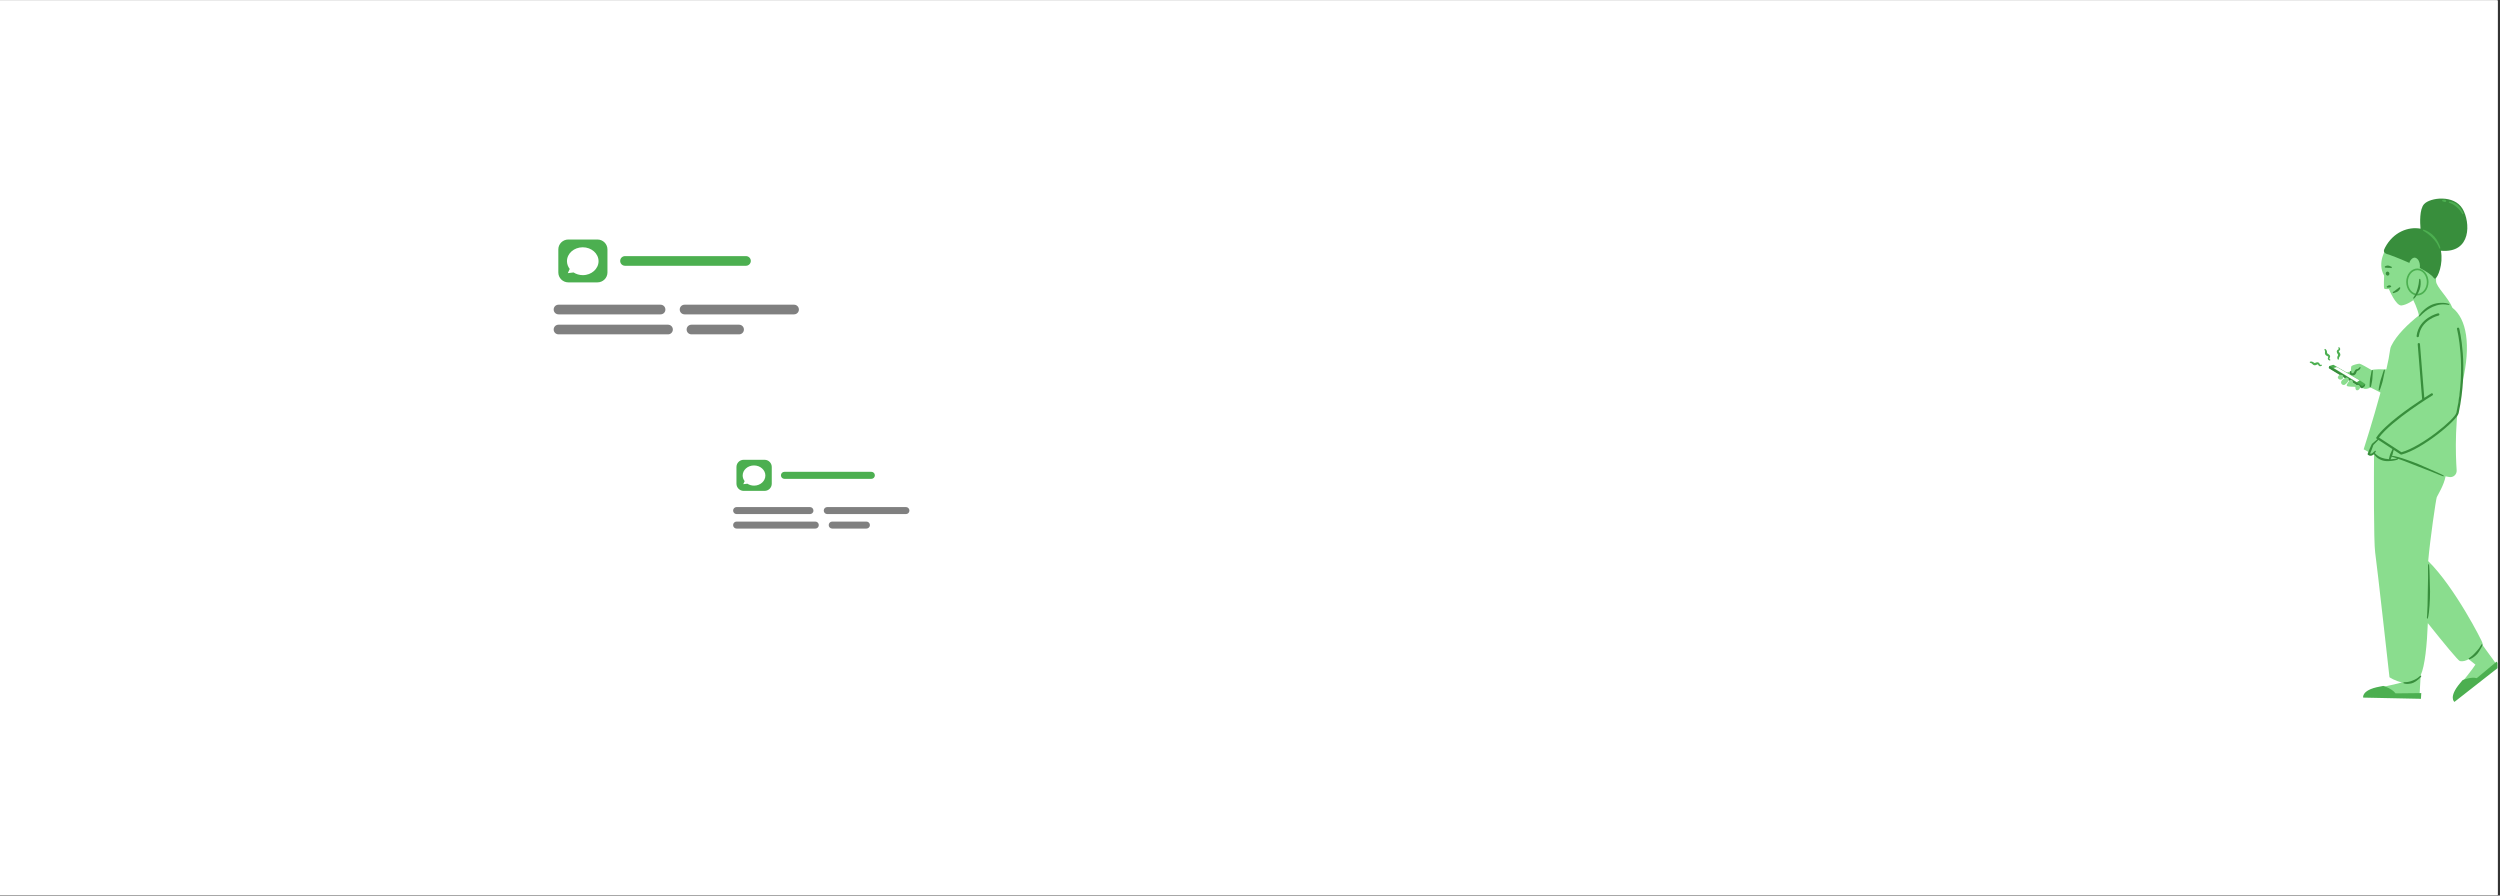 <svg xmlns="http://www.w3.org/2000/svg" xmlns:xlink="http://www.w3.org/1999/xlink" width="670" zoomAndPan="magnify" viewBox="0 0 502.5 180" height="240" preserveAspectRatio="xMidYMid meet" version="1.0"><rect x="0" y="0" width="502.5" height="180" fill="#333333" stroke="none"/><defs><clipPath id="0ddbec67a4"><path d="M 0 0.09 L 502 0.09 L 502 179.91 L 0 179.91 Z M 0 0.09 " clip-rule="nonzero"/></clipPath><clipPath id="4b445cca75"><path d="M 144.715 90.09 L 209.965 90.09 L 209.965 111.84 L 144.715 111.84 Z M 144.715 90.09 " clip-rule="nonzero"/></clipPath><clipPath id="f3e24eacf3"><path d="M 107.617 44.926 L 198.367 44.926 L 198.367 74.926 L 107.617 74.926 Z M 107.617 44.926 " clip-rule="nonzero"/></clipPath><clipPath id="b6c63d5030"><path d="M 464.254 45.781 L 502 45.781 L 502 141.082 L 464.254 141.082 Z M 464.254 45.781 " clip-rule="nonzero"/></clipPath><clipPath id="98d43b4ccf"><path d="M 468 39.082 L 499 39.082 L 499 138 L 468 138 Z M 468 39.082 " clip-rule="nonzero"/></clipPath></defs><g clip-path="url(#0ddbec67a4)"><path fill="#ffffff" d="M 0 0.09 L 502.5 0.09 L 502.5 187.59 L 0 187.59 Z M 0 0.09 " fill-opacity="1" fill-rule="nonzero"/><path fill="#ffffff" d="M 0 0.09 L 502.5 0.09 L 502.5 180.09 L 0 180.09 Z M 0 0.09 " fill-opacity="1" fill-rule="nonzero"/><path fill="#ffffff" d="M 0 0.09 L 502.5 0.09 L 502.5 180.09 L 0 180.09 Z M 0 0.09 " fill-opacity="1" fill-rule="nonzero"/></g><g clip-path="url(#4b445cca75)"><path fill="#ffffff" d="M 206.375 111.836 L 148.305 111.836 C 146.324 111.836 144.715 110.227 144.715 108.25 L 144.715 93.68 C 144.715 91.703 146.324 90.094 148.305 90.094 L 206.363 90.094 C 208.344 90.094 209.953 91.703 209.953 93.68 L 209.953 108.25 C 209.965 110.227 208.355 111.836 206.375 111.836 Z M 206.375 111.836 " fill-opacity="1" fill-rule="nonzero"/></g><path fill="#4caf50" d="M 153.68 92.418 L 149.477 92.418 C 148.676 92.418 148.027 93.066 148.027 93.867 L 148.027 97.223 C 148.027 98.02 148.676 98.668 149.477 98.668 L 153.68 98.668 C 154.477 98.668 155.125 98.02 155.125 97.223 L 155.125 93.867 C 155.125 93.066 154.477 92.418 153.68 92.418 Z M 151.57 97.613 C 151.074 97.613 150.598 97.465 150.227 97.223 L 149.395 97.324 L 149.672 96.711 C 149.43 96.387 149.277 95.996 149.277 95.578 C 149.277 94.457 150.297 93.555 151.559 93.555 C 152.82 93.555 153.84 94.469 153.84 95.578 C 153.84 96.688 152.832 97.613 151.57 97.613 Z M 151.57 97.613 " fill-opacity="1" fill-rule="nonzero"/><path fill="#4caf50" d="M 175.141 96.25 L 157.676 96.25 C 157.281 96.25 156.969 95.938 156.969 95.543 C 156.969 95.148 157.281 94.836 157.676 94.836 L 175.141 94.836 C 175.535 94.836 175.848 95.148 175.848 95.543 C 175.848 95.938 175.523 96.25 175.141 96.25 Z M 175.141 96.25 " fill-opacity="1" fill-rule="nonzero"/><path fill="#808080" d="M 162.805 103.332 L 148.062 103.332 C 147.668 103.332 147.355 103.02 147.355 102.625 C 147.355 102.23 147.668 101.918 148.062 101.918 L 162.793 101.918 C 163.188 101.918 163.5 102.23 163.5 102.625 C 163.512 103.02 163.188 103.332 162.805 103.332 Z M 162.805 103.332 " fill-opacity="1" fill-rule="nonzero"/><path fill="#808080" d="M 163.883 106.246 L 148.062 106.246 C 147.668 106.246 147.355 105.934 147.355 105.539 C 147.355 105.148 147.668 104.836 148.062 104.836 L 163.871 104.836 C 164.266 104.836 164.578 105.148 164.578 105.539 C 164.578 105.934 164.266 106.246 163.883 106.246 Z M 163.883 106.246 " fill-opacity="1" fill-rule="nonzero"/><path fill="#808080" d="M 174.145 106.246 L 167.277 106.246 C 166.883 106.246 166.57 105.934 166.57 105.539 C 166.57 105.148 166.883 104.836 167.277 104.836 L 174.145 104.836 C 174.539 104.836 174.852 105.148 174.852 105.539 C 174.852 105.934 174.539 106.246 174.145 106.246 Z M 174.145 106.246 " fill-opacity="1" fill-rule="nonzero"/><path fill="#808080" d="M 182.09 103.332 L 166.281 103.332 C 165.887 103.332 165.574 103.02 165.574 102.625 C 165.574 102.23 165.887 101.918 166.281 101.918 L 182.09 101.918 C 182.48 101.918 182.793 102.23 182.793 102.625 C 182.793 103.02 182.48 103.332 182.09 103.332 Z M 182.09 103.332 " fill-opacity="1" fill-rule="nonzero"/><g clip-path="url(#f3e24eacf3)"><path fill="#ffffff" d="M 193.371 74.914 L 112.609 74.914 C 109.855 74.914 107.617 72.699 107.617 69.969 L 107.617 49.879 C 107.617 47.152 109.855 44.934 112.609 44.934 L 193.355 44.934 C 196.109 44.934 198.352 47.152 198.352 49.879 L 198.352 69.969 C 198.367 72.699 196.125 74.914 193.371 74.914 Z M 193.371 74.914 " fill-opacity="1" fill-rule="nonzero"/></g><path fill="#4caf50" d="M 120.082 48.141 L 114.234 48.141 C 113.125 48.141 112.223 49.035 112.223 50.137 L 112.223 54.762 C 112.223 55.863 113.125 56.758 114.234 56.758 L 120.082 56.758 C 121.195 56.758 122.098 55.863 122.098 54.762 L 122.098 50.137 C 122.098 49.035 121.195 48.141 120.082 48.141 Z M 117.152 55.305 C 116.457 55.305 115.797 55.098 115.281 54.762 L 114.125 54.906 L 114.512 54.062 C 114.172 53.613 113.961 53.07 113.961 52.496 C 113.961 50.949 115.379 49.703 117.137 49.703 C 118.891 49.703 120.309 50.965 120.309 52.496 C 120.309 54.027 118.906 55.305 117.152 55.305 Z M 117.152 55.305 " fill-opacity="1" fill-rule="nonzero"/><path fill="#4caf50" d="M 149.93 53.422 L 125.641 53.422 C 125.094 53.422 124.656 52.992 124.656 52.449 C 124.656 51.906 125.094 51.477 125.641 51.477 L 149.93 51.477 C 150.477 51.477 150.914 51.906 150.914 52.449 C 150.914 52.992 150.461 53.422 149.93 53.422 Z M 149.93 53.422 " fill-opacity="1" fill-rule="nonzero"/><path fill="#808080" d="M 132.777 63.188 L 112.27 63.188 C 111.723 63.188 111.289 62.758 111.289 62.215 C 111.289 61.672 111.723 61.242 112.27 61.242 L 132.758 61.242 C 133.309 61.242 133.742 61.672 133.742 62.215 C 133.758 62.758 133.309 63.188 132.777 63.188 Z M 132.777 63.188 " fill-opacity="1" fill-rule="nonzero"/><path fill="#808080" d="M 134.273 67.207 L 112.27 67.207 C 111.723 67.207 111.289 66.777 111.289 66.234 C 111.289 65.691 111.723 65.262 112.27 65.262 L 134.258 65.262 C 134.805 65.262 135.242 65.691 135.242 66.234 C 135.242 66.777 134.805 67.207 134.273 67.207 Z M 134.273 67.207 " fill-opacity="1" fill-rule="nonzero"/><path fill="#808080" d="M 148.547 67.207 L 138.992 67.207 C 138.445 67.207 138.012 66.777 138.012 66.234 C 138.012 65.691 138.445 65.262 138.992 65.262 L 148.547 65.262 C 149.094 65.262 149.527 65.691 149.527 66.234 C 149.527 66.777 149.094 67.207 148.547 67.207 Z M 148.547 67.207 " fill-opacity="1" fill-rule="nonzero"/><path fill="#808080" d="M 159.594 63.188 L 137.609 63.188 C 137.059 63.188 136.625 62.758 136.625 62.215 C 136.625 61.672 137.059 61.242 137.609 61.242 L 159.594 61.242 C 160.141 61.242 160.578 61.672 160.578 62.215 C 160.578 62.758 160.141 63.188 159.594 63.188 Z M 159.594 63.188 " fill-opacity="1" fill-rule="nonzero"/><path fill="#8add8e" d="M 471.621 75.848 C 472.727 76.047 471.695 77.09 471.336 77.312 C 470.98 77.531 470.465 77.215 470.574 76.734 C 470.688 76.254 471.621 75.848 471.621 75.848 Z M 471.086 75.148 C 471.066 75 472.543 74.633 472.543 74.633 C 472.543 74.633 472.504 73.73 472.672 73.562 C 472.836 73.398 474 73.066 474.293 73.102 C 474.523 73.133 476.078 74.023 476.75 74.414 C 476.758 74.402 476.762 74.395 476.77 74.387 C 476.941 74.195 478.824 74.211 479.664 74.23 C 480.012 72.715 480.281 71.348 480.418 70.27 C 480.449 70.016 480.523 69.77 480.637 69.535 C 481.715 67.305 484.109 65.055 486.199 63.383 C 485.914 61.977 485.078 60.328 485.078 60.328 C 485.078 60.328 483.859 61.25 482.719 61.398 C 481.574 61.547 480.176 58.117 480.176 58.117 C 480.176 58.117 479.438 58.152 479.254 58.043 C 479.07 57.934 479.215 55.426 479.215 55.426 C 477.703 52.734 479.621 50.008 479.621 50.008 C 480.984 47.574 487.07 49.16 488.508 50.965 C 489.945 52.77 489.578 55.203 489.648 56.531 C 489.715 57.723 492.094 59.77 492.93 61.855 C 495.797 64.086 496.711 69.348 494.961 76.77 C 493.312 83.754 493.566 91.285 493.789 94.539 C 493.844 95.371 493.098 96.035 492.277 95.879 C 492.035 95.836 491.797 95.789 491.559 95.742 C 491.258 97.496 489.961 99.539 489.797 99.922 C 489.625 100.324 488.461 108.297 488.066 112.781 C 493.359 117.945 499.016 129.023 499.016 129.34 C 499.016 129.383 498.984 129.465 498.926 129.578 L 501.695 133.383 L 494.602 139.926 C 494.348 140.16 493.98 140.258 493.656 140.141 C 493.195 139.98 492.906 139.43 494.379 137.688 C 496.801 134.812 497.562 133.59 497.562 133.59 L 496.199 132.496 C 495.629 132.824 495.027 133 494.441 132.879 C 494.109 132.812 491.23 129.312 487.992 125.254 C 487.832 129.473 487.43 133.84 486.555 135.734 L 486.34 139.543 L 476.711 140.121 C 476.363 140.141 476.016 139.988 475.836 139.688 C 475.586 139.273 475.707 138.664 477.949 138.246 C 480.844 137.707 482.305 137.305 482.805 137.156 C 481.395 136.883 480.285 136.125 480.285 136.125 C 480.285 136.125 477.777 113.562 477.41 111.055 C 477.094 108.918 477.156 95.34 477.18 91.406 C 477.121 91.379 477.066 91.352 477.008 91.324 C 476.711 91.68 476.363 91.555 476.18 91.492 C 476.098 91.465 476.156 91.246 476.27 90.957 C 475.863 90.746 475.473 90.531 475.098 90.312 C 475.098 90.312 476.941 84.582 478.48 78.91 C 477.852 78.586 476.766 78.008 476.441 77.875 C 476.074 78.117 475.43 78.277 475.062 78.098 C 474.73 77.176 471.105 75.297 471.086 75.148 Z M 470.367 75.297 C 471.191 75.297 471.043 75.848 470.883 76.109 C 470.723 76.367 470.172 76.414 469.949 76.035 C 469.727 75.652 470.367 75.297 470.367 75.297 Z M 472.395 76.328 C 472.395 76.328 471.621 77.215 471.695 77.52 C 471.77 77.828 473.477 77.668 473.438 77.805 C 473.402 77.938 473.465 78.652 473.98 78.406 C 474.496 78.16 474.434 77.582 474.203 77.434 C 473.969 77.285 473.711 77.422 473.711 77.422 L 472.934 76.883 C 472.934 76.883 472.973 76.219 472.395 76.328 " fill-opacity="1" fill-rule="nonzero"/><g clip-path="url(#b6c63d5030)"><path fill="#4caf50" d="M 487.598 46.961 C 487.531 46.918 487.461 46.871 487.391 46.824 C 487.34 46.789 487.289 46.758 487.238 46.727 C 487.199 46.703 487.164 46.684 487.125 46.66 L 486.996 46.578 C 486.879 46.508 486.812 46.402 486.793 46.246 L 486.781 46.129 L 486.875 46.059 C 486.961 45.996 487.043 45.965 487.129 45.965 C 487.176 45.965 487.219 45.977 487.258 45.992 L 487.426 46.047 L 487.508 46.074 C 487.594 46.105 487.68 46.137 487.762 46.18 C 487.969 46.281 488.184 46.387 488.375 46.52 C 488.793 46.777 489.164 47.086 489.469 47.434 C 489.75 47.746 490.004 48.133 490.25 48.613 C 490.367 48.84 490.465 49.047 490.547 49.254 L 490.566 49.301 C 490.598 49.398 490.637 49.496 490.656 49.598 C 490.672 49.656 490.684 49.715 490.695 49.773 C 490.727 49.91 490.688 50.035 490.586 50.145 L 490.492 50.242 L 490.367 50.195 C 490.238 50.148 490.152 50.074 490.102 49.957 C 490.082 49.914 490.059 49.867 490.035 49.816 L 489.902 49.527 C 489.816 49.348 489.723 49.156 489.613 48.98 C 489.402 48.656 489.141 48.332 488.836 48.02 L 488.75 47.934 C 488.488 47.672 488.219 47.402 487.91 47.18 C 487.812 47.102 487.711 47.035 487.598 46.961 Z M 467.387 70.145 C 467.414 70.164 467.445 70.184 467.469 70.207 C 467.523 70.25 467.574 70.305 467.613 70.367 C 467.656 70.43 467.688 70.504 467.703 70.578 C 467.711 70.617 467.715 70.656 467.719 70.695 L 467.727 70.789 C 467.73 70.91 467.746 71 467.773 71.016 C 467.789 71.035 467.859 71.094 467.949 71.141 C 468.055 71.203 468.191 71.27 468.297 71.445 C 468.348 71.531 468.367 71.652 468.344 71.742 C 468.328 71.836 468.289 71.902 468.258 71.961 C 468.242 71.988 468.223 72.016 468.207 72.047 C 468.203 72.055 468.195 72.059 468.195 72.062 C 468.191 72.066 468.191 72.082 468.211 72.113 C 468.234 72.141 468.266 72.176 468.305 72.207 C 468.32 72.227 468.34 72.246 468.363 72.262 C 468.383 72.277 468.398 72.309 468.395 72.398 C 468.336 72.465 468.297 72.469 468.266 72.461 C 468.234 72.453 468.203 72.441 468.172 72.43 C 468.109 72.402 468.043 72.367 467.988 72.305 C 467.934 72.25 467.875 72.148 467.883 72.035 C 467.887 71.98 467.906 71.93 467.926 71.887 C 467.938 71.863 467.949 71.84 467.957 71.816 C 467.973 71.77 467.984 71.727 467.98 71.699 C 467.977 71.672 467.969 71.672 467.953 71.66 C 467.926 71.637 467.844 71.59 467.746 71.551 C 467.629 71.492 467.48 71.426 467.379 71.242 C 467.328 71.152 467.312 71.055 467.312 70.98 C 467.309 70.902 467.316 70.84 467.32 70.781 L 467.328 70.695 C 467.328 70.676 467.332 70.66 467.328 70.641 C 467.328 70.602 467.32 70.562 467.309 70.52 C 467.297 70.477 467.281 70.434 467.258 70.387 C 467.246 70.363 467.234 70.344 467.223 70.32 C 467.203 70.301 467.203 70.27 467.234 70.176 C 467.316 70.117 467.359 70.125 467.387 70.145 Z M 464.324 72.703 C 464.359 72.691 464.391 72.684 464.426 72.676 C 464.496 72.664 464.566 72.66 464.641 72.668 C 464.715 72.676 464.793 72.699 464.859 72.738 C 464.895 72.754 464.93 72.777 464.961 72.797 L 465.035 72.848 C 465.129 72.922 465.215 72.973 465.242 72.961 C 465.27 72.961 465.348 72.945 465.441 72.906 C 465.559 72.859 465.699 72.793 465.902 72.828 C 466.008 72.844 466.105 72.914 466.16 72.98 C 466.215 73.051 466.246 73.117 466.27 73.184 L 466.316 73.301 C 466.32 73.309 466.328 73.316 466.363 73.32 C 466.398 73.32 466.441 73.32 466.492 73.312 C 466.516 73.309 466.543 73.305 466.57 73.301 C 466.594 73.293 466.629 73.301 466.695 73.359 C 466.711 73.445 466.691 73.48 466.664 73.5 C 466.637 73.52 466.609 73.539 466.578 73.555 C 466.52 73.586 466.449 73.613 466.367 73.617 C 466.285 73.625 466.172 73.598 466.094 73.516 C 466.055 73.48 466.031 73.434 466.012 73.398 C 466 73.375 465.984 73.352 465.973 73.328 C 465.945 73.289 465.918 73.254 465.895 73.238 C 465.867 73.223 465.859 73.227 465.844 73.227 C 465.812 73.234 465.73 73.266 465.637 73.32 C 465.52 73.375 465.371 73.449 465.16 73.41 C 465.059 73.387 464.977 73.336 464.922 73.289 C 464.863 73.242 464.816 73.199 464.773 73.16 L 464.715 73.102 C 464.699 73.086 464.688 73.074 464.668 73.062 C 464.637 73.039 464.602 73.02 464.562 73 C 464.523 72.984 464.477 72.965 464.43 72.957 C 464.406 72.949 464.383 72.945 464.355 72.941 C 464.332 72.941 464.309 72.922 464.254 72.84 C 464.258 72.742 464.293 72.711 464.324 72.703 Z M 470.227 70.844 C 470.301 70.949 470.398 71.07 470.41 71.277 C 470.414 71.379 470.383 71.477 470.348 71.547 C 470.312 71.617 470.277 71.668 470.246 71.719 L 470.199 71.789 C 470.191 71.805 470.18 71.82 470.172 71.836 C 470.156 71.871 470.141 71.91 470.133 71.949 C 470.125 71.992 470.117 72.039 470.117 72.09 C 470.117 72.113 470.117 72.141 470.121 72.164 C 470.125 72.191 470.113 72.219 470.043 72.285 C 469.941 72.301 469.906 72.273 469.895 72.246 C 469.875 72.215 469.859 72.188 469.848 72.152 C 469.82 72.09 469.797 72.02 469.793 71.945 C 469.785 71.871 469.793 71.789 469.812 71.715 C 469.824 71.676 469.84 71.637 469.855 71.602 L 469.895 71.52 C 469.918 71.469 469.941 71.418 469.953 71.379 C 469.965 71.34 469.961 71.324 469.957 71.309 C 469.949 71.277 469.914 71.195 469.855 71.113 C 469.789 71.004 469.703 70.883 469.688 70.684 C 469.68 70.582 469.723 70.461 469.789 70.395 C 469.848 70.32 469.914 70.281 469.973 70.246 L 470.055 70.199 C 470.062 70.195 470.07 70.191 470.07 70.191 C 470.074 70.195 470.082 70.18 470.074 70.141 C 470.07 70.109 470.055 70.062 470.039 70.012 C 470.031 69.988 470.02 69.965 470.008 69.938 C 470 69.914 470 69.883 470.043 69.805 C 470.125 69.773 470.164 69.785 470.188 69.809 C 470.211 69.832 470.238 69.855 470.258 69.879 C 470.301 69.934 470.34 69.992 470.363 70.07 C 470.387 70.145 470.395 70.258 470.332 70.359 C 470.301 70.41 470.262 70.445 470.223 70.473 C 470.199 70.488 470.18 70.504 470.16 70.52 C 470.125 70.551 470.094 70.586 470.086 70.609 C 470.078 70.633 470.086 70.633 470.094 70.648 C 470.105 70.68 470.156 70.762 470.227 70.844 Z M 468.25 73.551 L 468.898 73.348 C 468.957 73.32 469.023 73.324 469.078 73.355 C 469.84 73.793 475.371 76.973 475.406 77.227 C 475.434 77.426 475.094 77.719 474.91 77.859 C 474.848 77.906 474.762 77.914 474.691 77.871 L 474.355 77.672 C 474.328 77.566 474.273 77.48 474.203 77.434 C 474.078 77.355 473.949 77.355 473.855 77.375 L 472.934 76.828 C 472.93 76.676 472.875 76.238 472.395 76.328 C 472.395 76.328 472.355 76.375 472.293 76.449 L 472.109 76.34 C 472.148 76.117 472.035 75.922 471.621 75.848 C 471.621 75.848 471.543 75.883 471.438 75.938 L 471.004 75.684 C 470.992 75.477 470.84 75.297 470.367 75.297 C 470.367 75.297 470.363 75.297 470.359 75.301 L 468.266 74.059 C 468.184 74.008 468.148 73.902 468.188 73.809 L 468.148 73.742 C 468.168 73.699 468.207 73.57 468.25 73.551 Z M 485.891 59.051 C 484.84 59.051 483.988 57.984 483.988 56.68 C 483.988 55.371 484.84 54.309 485.891 54.309 C 486.938 54.309 487.789 55.371 487.789 56.68 C 487.789 57.984 486.938 59.051 485.891 59.051 Z M 485.891 59.395 C 487.125 59.395 488.133 58.176 488.133 56.68 C 488.133 55.184 487.125 53.965 485.891 53.965 C 484.652 53.965 483.645 55.184 483.645 56.68 C 483.645 58.176 484.652 59.395 485.891 59.395 Z M 494.984 136.707 C 494.984 136.707 496.652 135.98 497.832 136.309 L 501.809 132.992 L 502.484 133.922 L 493.344 141.082 C 493.344 141.082 492.062 140.168 494.488 137.297 C 494.66 137.09 494.824 136.895 494.984 136.707 Z M 475 140.219 L 486.609 140.461 L 486.676 139.312 L 481.496 139.367 C 480.789 138.367 479.039 137.871 479.039 137.871 C 478.801 137.918 478.547 137.965 478.285 138.016 C 474.59 138.703 475 140.219 475 140.219 " fill-opacity="1" fill-rule="nonzero"/></g><g clip-path="url(#98d43b4ccf)"><path fill="#388e3c" d="M 490.438 50.008 C 490.344 49.973 490.309 49.93 490.285 49.879 C 490.266 49.828 490.242 49.781 490.219 49.73 L 490.086 49.438 C 489.992 49.246 489.898 49.055 489.781 48.871 C 489.551 48.512 489.273 48.18 488.98 47.879 C 488.68 47.578 488.383 47.273 488.039 47.023 C 487.871 46.887 487.684 46.785 487.508 46.66 C 487.422 46.598 487.324 46.547 487.234 46.488 L 487.098 46.402 C 487.047 46.375 487.008 46.332 486.996 46.223 C 487.082 46.156 487.141 46.164 487.195 46.184 L 487.355 46.234 C 487.461 46.273 487.574 46.305 487.672 46.359 C 487.875 46.461 488.078 46.562 488.266 46.691 C 488.656 46.93 489.016 47.227 489.316 47.57 C 489.625 47.91 489.867 48.305 490.07 48.707 C 490.176 48.91 490.273 49.113 490.359 49.324 C 490.395 49.43 490.438 49.535 490.461 49.648 C 490.477 49.703 490.488 49.758 490.496 49.812 C 490.512 49.871 490.504 49.934 490.438 50.008 Z M 494.973 41.969 C 493.246 39.074 488.465 39.699 487.246 41.02 C 486.289 42.055 486.422 44.824 486.523 45.965 C 484.062 45.504 481.055 46.648 479.41 49.738 C 479.078 50.359 478.883 50.891 480.188 51.18 C 480.188 51.18 482.168 51.891 484.293 52.848 C 484.309 52.703 484.355 52.562 484.438 52.438 C 484.703 52.035 485.254 51.43 485.902 52.059 C 486.332 52.477 486.469 53.223 486.383 53.859 C 487.645 54.523 488.723 55.219 489.172 55.84 C 489.277 55.984 489.391 56.047 489.512 55.984 C 489.996 55.727 491.129 53.137 490.621 50.395 C 496.828 50.965 496.566 44.629 494.973 41.969 Z M 468.086 73.867 C 468.113 73.785 468.156 73.68 468.188 73.625 C 468.211 73.582 468.266 73.566 468.309 73.594 L 474.746 77.555 C 474.797 77.586 474.859 77.586 474.906 77.555 C 475.031 77.477 475.258 77.32 475.359 77.234 C 475.426 77.18 475.402 77.285 475.402 77.285 C 475.402 77.285 475.379 77.418 475.355 77.539 C 475.348 77.586 475.324 77.629 475.289 77.66 L 474.887 78.004 C 474.824 78.059 474.738 78.066 474.672 78.023 C 474.602 77.984 474.5 77.922 474.375 77.848 C 474.383 77.668 474.309 77.504 474.203 77.434 C 473.969 77.285 473.711 77.422 473.711 77.422 L 472.934 76.883 C 472.934 76.883 472.973 76.219 472.395 76.328 C 472.395 76.328 472.32 76.414 472.223 76.539 C 472.176 76.508 472.129 76.48 472.082 76.453 C 472.18 76.184 472.102 75.934 471.621 75.848 C 471.621 75.848 471.496 75.902 471.332 75.996 C 471.223 75.926 471.113 75.859 471 75.793 C 471.035 75.547 470.922 75.297 470.367 75.297 C 470.367 75.297 470.332 75.316 470.281 75.352 C 469.277 74.738 468.43 74.215 468.145 74.043 C 468.086 74.008 468.059 73.934 468.086 73.867 Z M 479.543 55.074 C 479.496 54.855 479.617 54.641 479.816 54.598 C 480.016 54.555 480.215 54.699 480.262 54.918 C 480.312 55.137 480.188 55.348 479.992 55.395 C 479.793 55.438 479.594 55.293 479.543 55.074 Z M 479.793 57.531 C 479.828 57.512 479.863 57.496 479.898 57.477 C 479.969 57.43 480.039 57.379 480.125 57.355 C 480.207 57.328 480.305 57.344 480.402 57.367 C 480.449 57.383 480.504 57.402 480.551 57.434 C 480.574 57.453 480.594 57.477 480.613 57.5 L 480.633 57.543 C 480.641 57.555 480.641 57.582 480.578 57.652 C 480.504 57.711 480.488 57.73 480.48 57.73 C 480.473 57.73 480.465 57.734 480.461 57.738 L 480.426 57.754 C 480.402 57.766 480.387 57.762 480.359 57.77 C 480.312 57.785 480.262 57.812 480.199 57.809 C 480.141 57.809 480.07 57.793 480 57.793 C 479.965 57.797 479.93 57.801 479.898 57.809 C 479.879 57.812 479.859 57.812 479.84 57.809 L 479.812 57.801 C 479.801 57.801 479.785 57.781 479.742 57.711 C 479.719 57.633 479.719 57.605 479.727 57.598 L 479.746 57.57 C 479.762 57.555 479.777 57.539 479.793 57.531 Z M 481.102 58.613 C 481.164 58.582 481.23 58.547 481.289 58.504 C 481.41 58.418 481.52 58.316 481.633 58.23 C 481.738 58.137 481.859 58.07 481.969 57.984 L 482.129 57.852 C 482.152 57.828 482.188 57.809 482.211 57.785 L 482.254 57.75 C 482.27 57.738 482.297 57.734 482.391 57.762 C 482.461 57.824 482.469 57.852 482.461 57.871 L 482.445 57.938 C 482.438 57.98 482.418 58.02 482.398 58.055 C 482.363 58.137 482.309 58.199 482.258 58.27 C 482.148 58.398 482.035 58.523 481.891 58.609 C 481.75 58.691 481.594 58.75 481.441 58.801 C 481.367 58.828 481.293 58.859 481.219 58.887 C 481.18 58.902 481.141 58.91 481.102 58.914 L 481.039 58.918 C 481.02 58.922 480.992 58.906 480.945 58.836 C 480.938 58.75 480.945 58.727 480.961 58.711 L 481.008 58.676 C 481.035 58.652 481.066 58.633 481.102 58.613 Z M 479.441 53.805 C 479.426 53.809 479.41 53.793 479.352 53.719 C 479.316 53.629 479.328 53.598 479.34 53.586 L 479.383 53.551 C 479.41 53.527 479.441 53.504 479.473 53.488 C 479.535 53.453 479.602 53.434 479.668 53.414 C 479.805 53.383 479.941 53.355 480.074 53.383 C 480.211 53.402 480.336 53.461 480.453 53.516 L 480.633 53.586 C 480.66 53.598 480.688 53.617 480.715 53.637 L 480.75 53.672 C 480.762 53.684 480.77 53.711 480.75 53.789 C 480.707 53.863 480.684 53.879 480.668 53.879 L 480.621 53.879 C 480.59 53.879 480.562 53.875 480.535 53.867 C 480.48 53.855 480.426 53.84 480.367 53.836 C 480.254 53.828 480.141 53.84 480.035 53.84 C 479.93 53.844 479.828 53.82 479.723 53.816 L 479.566 53.816 L 479.484 53.812 Z M 496.254 132.297 L 496.355 132.223 C 496.426 132.18 496.492 132.125 496.559 132.074 C 496.695 131.977 496.824 131.871 496.949 131.766 C 497.199 131.547 497.422 131.301 497.648 131.059 C 497.875 130.809 498.102 130.559 498.305 130.285 C 498.402 130.148 498.492 130.004 498.578 129.855 C 498.625 129.785 498.668 129.711 498.715 129.641 L 498.785 129.535 C 498.812 129.5 498.848 129.469 498.941 129.465 C 499 129.535 499 129.586 498.988 129.629 C 498.973 129.672 498.961 129.715 498.945 129.758 C 498.914 129.84 498.879 129.922 498.84 130 C 498.758 130.156 498.672 130.309 498.582 130.465 C 498.41 130.773 498.223 131.078 497.996 131.359 C 497.773 131.641 497.488 131.871 497.199 132.086 C 497.051 132.188 496.902 132.289 496.734 132.363 C 496.656 132.406 496.574 132.445 496.484 132.473 L 496.355 132.512 C 496.312 132.527 496.266 132.531 496.188 132.461 C 496.191 132.355 496.219 132.32 496.254 132.297 Z M 483.203 137.129 L 483.328 137.121 C 483.41 137.121 483.492 137.121 483.57 137.109 C 483.652 137.105 483.73 137.094 483.809 137.094 C 483.887 137.086 483.969 137.07 484.047 137.059 C 484.359 137.004 484.656 136.902 484.953 136.785 C 485.246 136.668 485.539 136.535 485.816 136.359 C 485.949 136.27 486.078 136.168 486.199 136.062 L 486.391 135.902 L 486.484 135.828 C 486.52 135.801 486.559 135.785 486.652 135.805 C 486.691 135.891 486.676 135.938 486.652 135.973 C 486.625 136.012 486.602 136.047 486.574 136.082 C 486.523 136.152 486.465 136.219 486.402 136.277 C 486.281 136.402 486.148 136.512 486.012 136.625 C 485.746 136.852 485.457 137.059 485.129 137.207 C 484.809 137.363 484.449 137.434 484.094 137.457 C 484.004 137.461 483.914 137.469 483.824 137.469 C 483.734 137.469 483.648 137.457 483.559 137.449 C 483.469 137.445 483.383 137.426 483.297 137.398 L 483.172 137.363 C 483.129 137.355 483.086 137.328 483.062 137.23 C 483.121 137.141 483.164 137.125 483.203 137.129 Z M 476.898 75.254 C 476.883 75.551 476.879 75.844 476.848 76.137 C 476.828 76.43 476.766 76.715 476.711 77.004 C 476.684 77.148 476.66 77.293 476.625 77.438 C 476.609 77.508 476.59 77.578 476.566 77.652 L 476.535 77.758 C 476.527 77.793 476.5 77.828 476.402 77.852 C 476.312 77.805 476.297 77.766 476.297 77.727 L 476.289 77.617 C 476.289 77.543 476.285 77.469 476.289 77.395 C 476.289 77.246 476.301 77.102 476.312 76.953 C 476.332 76.66 476.344 76.367 476.395 76.078 C 476.441 75.789 476.508 75.504 476.566 75.215 L 476.641 74.781 C 476.656 74.707 476.668 74.637 476.688 74.562 L 476.719 74.457 C 476.73 74.422 476.758 74.387 476.844 74.363 C 476.922 74.41 476.938 74.449 476.941 74.484 L 476.945 74.598 C 476.945 74.672 476.941 74.742 476.938 74.816 Z M 474.363 74.156 C 474.293 74.258 474.199 74.348 474.086 74.422 C 474.031 74.461 473.969 74.488 473.902 74.516 C 473.871 74.527 473.832 74.535 473.801 74.547 C 473.777 74.551 473.777 74.555 473.773 74.555 C 473.773 74.559 473.77 74.559 473.766 74.562 C 473.75 74.574 473.711 74.641 473.676 74.734 C 473.645 74.828 473.605 74.938 473.547 75.055 C 473.484 75.168 473.391 75.305 473.234 75.383 C 473.195 75.402 473.156 75.422 473.117 75.434 C 473.074 75.441 473.035 75.445 472.992 75.449 C 472.918 75.453 472.84 75.445 472.77 75.434 C 472.637 75.406 472.523 75.355 472.41 75.301 L 472.395 75.297 C 472.332 75.266 472.293 75.199 472.301 75.125 C 472.309 75.027 472.324 74.93 472.34 74.832 C 472.352 74.781 472.359 74.73 472.371 74.684 C 472.379 74.66 472.379 74.633 472.391 74.609 C 472.406 74.586 472.438 74.562 472.504 74.539 C 472.57 74.566 472.602 74.594 472.613 74.617 C 472.625 74.641 472.625 74.668 472.629 74.691 C 472.637 74.742 472.645 74.789 472.652 74.84 C 472.656 74.891 472.66 74.941 472.664 74.988 C 472.816 75.031 472.957 75.035 473.016 74.98 C 473.055 74.953 473.098 74.91 473.145 74.832 C 473.191 74.754 473.234 74.656 473.297 74.551 C 473.328 74.5 473.363 74.441 473.41 74.383 C 473.438 74.352 473.465 74.324 473.496 74.297 C 473.539 74.27 473.574 74.242 473.621 74.227 C 473.645 74.219 473.668 74.215 473.691 74.207 C 473.715 74.203 473.742 74.199 473.746 74.199 C 473.766 74.195 473.785 74.195 473.809 74.191 C 473.844 74.184 473.887 74.172 473.922 74.152 C 474 74.109 474.07 74.047 474.137 73.977 L 474.238 73.867 C 474.281 73.828 474.281 73.781 474.422 73.785 C 474.52 73.891 474.469 73.938 474.449 73.996 C 474.426 74.051 474.398 74.105 474.363 74.156 Z M 479.289 74.301 C 479.359 74.367 479.367 74.414 479.363 74.461 L 479.344 74.598 C 479.332 74.688 479.312 74.773 479.293 74.863 L 479.172 75.395 C 479.102 75.75 479.043 76.109 478.957 76.461 C 478.879 76.812 478.762 77.156 478.656 77.504 C 478.602 77.676 478.547 77.852 478.484 78.02 C 478.457 78.105 478.422 78.191 478.387 78.277 L 478.336 78.402 C 478.316 78.445 478.285 78.484 478.184 78.504 C 478.102 78.434 478.094 78.387 478.102 78.34 L 478.117 78.207 C 478.129 78.113 478.141 78.023 478.156 77.934 C 478.188 77.754 478.227 77.578 478.266 77.402 C 478.34 77.047 478.41 76.691 478.516 76.344 C 478.617 75.996 478.738 75.652 478.852 75.309 L 479.008 74.789 C 479.035 74.703 479.062 74.617 479.098 74.531 L 479.148 74.402 C 479.164 74.363 479.195 74.324 479.289 74.301 Z M 487.844 123.699 C 487.855 123.469 487.863 123.242 487.879 123.012 C 487.898 122.555 487.926 122.098 487.938 121.637 C 487.961 120.719 487.969 119.797 487.984 118.875 L 488.039 116.113 C 488.039 115.652 488.035 115.188 488.031 114.73 C 488.027 114.496 488.027 114.27 488.035 114.035 L 488.039 113.691 C 488.043 113.574 488.059 113.461 488.137 113.34 C 488.227 113.453 488.25 113.566 488.262 113.684 L 488.285 114.031 C 488.305 114.262 488.316 114.492 488.324 114.723 L 488.371 116.105 C 488.41 117.031 488.434 117.953 488.441 118.879 C 488.445 119.805 488.402 120.73 488.34 121.656 C 488.312 122.117 488.27 122.582 488.219 123.043 C 488.188 123.273 488.152 123.504 488.117 123.734 C 488.098 123.848 488.07 123.961 488.047 124.078 C 488.027 124.191 487.988 124.305 487.879 124.402 C 487.805 124.27 487.801 124.156 487.812 124.039 C 487.82 123.926 487.836 123.812 487.844 123.699 Z M 476.52 91.191 C 476.48 91.191 476.434 91.184 476.387 91.168 C 476.5 90.914 476.613 90.66 476.711 90.398 C 476.832 90.086 476.941 89.77 477.051 89.453 C 477.238 89.258 477.43 89.062 477.625 88.875 C 477.727 88.773 477.828 88.672 477.926 88.566 C 477.969 88.52 478.012 88.469 478.055 88.418 C 478.602 88.773 479.742 89.512 480.883 90.262 C 480.879 90.27 480.875 90.281 480.867 90.289 C 480.828 90.395 480.789 90.5 480.742 90.602 C 480.648 90.809 480.543 91.012 480.461 91.219 C 480.375 91.43 480.324 91.648 480.266 91.867 C 480.238 91.977 480.207 92.086 480.184 92.199 C 480.18 92.23 480.176 92.266 480.168 92.297 C 479.902 92.281 479.637 92.246 479.375 92.195 C 478.957 92.102 478.551 91.973 478.18 91.762 L 477.914 91.586 C 477.828 91.523 477.75 91.449 477.668 91.383 C 477.625 91.348 477.582 91.312 477.539 91.277 L 477.43 91.16 L 477.328 91.059 C 477.336 91.047 477.344 91.039 477.352 91.027 L 477.484 90.844 C 477.527 90.785 477.582 90.73 477.531 90.605 C 477.383 90.594 477.34 90.648 477.285 90.695 L 477.121 90.84 C 477.016 90.93 476.91 91.047 476.82 91.102 C 476.723 91.164 476.625 91.199 476.52 91.191 Z M 480.68 92.309 C 480.621 92.312 480.566 92.309 480.508 92.309 C 480.562 92.207 480.602 92.105 480.648 92 C 480.68 91.926 480.715 91.848 480.746 91.773 C 480.82 91.828 480.898 91.855 480.977 91.875 C 481.09 91.902 481.199 91.938 481.312 91.977 C 481.5 92.035 481.684 92.098 481.867 92.164 C 481.855 92.164 481.848 92.164 481.836 92.164 L 481.668 92.188 L 481.34 92.238 C 481.121 92.273 480.898 92.305 480.68 92.309 Z M 475.898 91.207 C 475.867 91.301 475.902 91.398 475.984 91.449 C 476.078 91.508 476.156 91.535 476.246 91.562 C 476.336 91.582 476.43 91.598 476.527 91.59 C 476.715 91.586 476.902 91.508 477.039 91.391 C 477.09 91.348 477.129 91.305 477.168 91.262 L 477.211 91.336 L 477.305 91.488 C 477.344 91.531 477.387 91.578 477.426 91.621 C 477.508 91.707 477.582 91.805 477.676 91.879 L 477.961 92.102 C 478.363 92.371 478.816 92.57 479.293 92.645 C 479.766 92.719 480.242 92.699 480.707 92.641 C 480.82 92.629 480.938 92.613 481.051 92.594 C 481.168 92.574 481.281 92.555 481.395 92.531 C 481.508 92.508 481.621 92.473 481.73 92.441 L 481.895 92.379 C 481.949 92.359 481.992 92.324 482.031 92.23 C 482.023 92.223 482.012 92.215 482.004 92.211 C 482.441 92.363 482.875 92.523 483.309 92.684 C 484.191 93.02 485.066 93.383 485.945 93.723 L 488.598 94.746 L 489.91 95.289 C 490.129 95.379 490.348 95.469 490.57 95.551 L 490.902 95.676 C 491.012 95.719 491.129 95.746 491.273 95.719 C 491.199 95.594 491.098 95.527 490.992 95.477 L 490.672 95.316 C 490.461 95.211 490.242 95.113 490.027 95.016 L 488.727 94.441 C 487.863 94.047 486.992 93.664 486.117 93.297 C 485.238 92.938 484.348 92.609 483.445 92.305 C 482.992 92.152 482.543 92 482.082 91.879 C 481.852 91.809 481.617 91.758 481.383 91.707 C 481.266 91.68 481.148 91.656 481.027 91.641 C 480.953 91.629 480.879 91.625 480.801 91.641 C 480.836 91.551 480.867 91.461 480.895 91.371 C 480.961 91.156 481.004 90.93 481.055 90.711 C 481.082 90.617 481.109 90.523 481.141 90.43 C 481.621 90.746 482.098 91.059 482.516 91.34 C 482.555 91.363 482.598 91.379 482.645 91.379 C 482.664 91.379 482.684 91.375 482.703 91.371 C 486.914 90.281 493.879 84.488 494.188 83.047 C 496.242 73.445 494.316 66.094 494.297 66.02 C 494.262 65.898 494.137 65.824 494.016 65.859 C 493.891 65.891 493.82 66.016 493.852 66.141 C 493.871 66.211 495.766 73.465 493.738 82.953 C 493.465 84.23 486.746 89.785 482.688 90.898 C 481.113 89.852 478.859 88.395 478.176 87.953 C 480.727 84.5 488.84 79.523 488.922 79.473 C 489.031 79.406 489.062 79.266 488.996 79.156 C 488.93 79.051 488.789 79.016 488.684 79.082 C 488.598 79.133 488.07 79.457 487.281 79.965 L 486.414 69.156 C 486.402 69.031 486.293 68.938 486.164 68.949 C 486.039 68.957 485.945 69.066 485.957 69.195 L 486.84 80.18 C 486.844 80.203 486.848 80.227 486.855 80.246 C 484.199 81.988 479.418 85.328 477.664 87.883 C 477.629 87.938 477.613 88 477.625 88.059 C 477.637 88.121 477.676 88.172 477.727 88.207 C 477.73 88.211 477.773 88.238 477.848 88.285 C 477.812 88.312 477.777 88.344 477.742 88.371 C 477.629 88.461 477.52 88.555 477.414 88.652 C 477.203 88.848 476.988 89.035 476.766 89.219 C 476.75 89.234 476.738 89.25 476.73 89.266 L 476.723 89.285 C 476.574 89.598 476.426 89.91 476.289 90.227 C 476.148 90.543 476.027 90.863 475.906 91.188 Z M 488.266 62.051 C 488.145 62.125 488.016 62.188 487.906 62.273 L 487.562 62.523 C 487.441 62.602 487.34 62.703 487.234 62.797 C 487.129 62.895 487.02 62.984 486.91 63.078 L 486.602 63.379 L 486.445 63.531 C 486.395 63.586 486.332 63.625 486.207 63.621 C 486.184 63.508 486.215 63.438 486.262 63.379 L 486.391 63.199 C 486.48 63.082 486.566 62.953 486.664 62.844 C 486.77 62.734 486.871 62.625 486.977 62.52 C 487.082 62.414 487.184 62.305 487.305 62.211 C 487.754 61.812 488.273 61.48 488.832 61.234 C 489.398 61.008 490.004 60.891 490.609 60.871 C 490.91 60.855 491.215 60.871 491.516 60.906 C 491.664 60.93 491.812 60.949 491.957 60.996 C 492.031 61.016 492.102 61.039 492.172 61.066 C 492.246 61.09 492.312 61.137 492.355 61.238 C 492.258 61.293 492.188 61.293 492.113 61.281 C 492.047 61.266 491.977 61.258 491.902 61.25 C 491.762 61.227 491.621 61.215 491.48 61.199 C 491.199 61.18 490.914 61.168 490.633 61.203 C 490.066 61.266 489.527 61.434 489.012 61.656 C 488.758 61.785 488.504 61.898 488.266 62.051 Z M 485.348 59.898 L 485.246 59.996 C 485.215 60.031 485.168 60.051 485.078 60.035 C 485.043 59.945 485.051 59.898 485.074 59.859 L 485.145 59.742 C 485.188 59.668 485.242 59.598 485.285 59.52 C 485.375 59.371 485.473 59.227 485.547 59.066 C 485.699 58.754 485.805 58.418 485.902 58.09 C 485.996 57.758 486.09 57.426 486.145 57.082 C 486.172 56.91 486.191 56.738 486.211 56.562 L 486.238 56.301 C 486.242 56.258 486.246 56.215 486.25 56.172 C 486.25 56.129 486.266 56.086 486.355 56.027 C 486.457 56.059 486.48 56.105 486.488 56.152 C 486.5 56.199 486.508 56.246 486.516 56.289 C 486.535 56.383 486.543 56.477 486.551 56.566 C 486.566 56.754 486.559 56.941 486.547 57.129 C 486.52 57.5 486.465 57.875 486.336 58.227 C 486.215 58.582 486.039 58.918 485.836 59.227 C 485.742 59.387 485.637 59.539 485.527 59.691 C 485.477 59.766 485.41 59.836 485.348 59.898 Z M 490.316 63.156 C 490.289 63.031 490.168 62.953 490.043 62.98 C 490.004 62.988 486.191 63.867 485.734 67.527 C 485.719 67.652 485.809 67.766 485.934 67.781 C 485.945 67.781 485.953 67.781 485.965 67.781 C 486.078 67.781 486.176 67.699 486.191 67.582 C 486.609 64.242 490.105 63.438 490.141 63.43 C 490.266 63.402 490.344 63.277 490.316 63.156 " fill-opacity="1" fill-rule="nonzero"/></g><path fill="#4caf50" d="M 490.91 40.199 L 490.938 40.184 C 490.953 40.176 490.973 40.168 490.992 40.168 C 491.027 40.164 491.062 40.164 491.098 40.16 C 491.172 40.145 491.25 40.121 491.32 40.125 C 491.395 40.125 491.461 40.164 491.527 40.195 C 491.559 40.211 491.594 40.227 491.625 40.254 C 491.641 40.266 491.656 40.281 491.668 40.297 L 491.688 40.324 C 491.695 40.328 491.699 40.355 491.676 40.445 C 491.641 40.531 491.625 40.551 491.617 40.555 L 491.59 40.566 C 491.57 40.57 491.551 40.578 491.535 40.582 C 491.5 40.59 491.469 40.586 491.434 40.59 C 491.371 40.59 491.305 40.602 491.246 40.578 C 491.184 40.559 491.125 40.52 491.062 40.488 C 491.031 40.477 491 40.473 490.969 40.465 C 490.953 40.461 490.938 40.453 490.922 40.441 L 490.898 40.422 C 490.891 40.414 490.883 40.395 490.879 40.312 C 490.891 40.227 490.898 40.207 490.91 40.199 Z M 492.195 40.605 C 492.219 40.707 492.254 40.734 492.293 40.75 L 492.406 40.793 C 492.48 40.816 492.555 40.848 492.625 40.879 C 492.699 40.91 492.766 40.945 492.84 40.973 L 493.047 41.082 C 493.316 41.234 493.559 41.426 493.793 41.629 C 494.027 41.832 494.258 42.051 494.457 42.301 C 494.555 42.43 494.645 42.562 494.727 42.699 L 494.855 42.906 L 494.922 43.008 C 494.941 43.039 494.977 43.066 495.07 43.074 C 495.133 43.008 495.137 42.957 495.125 42.918 C 495.109 42.875 495.102 42.832 495.086 42.793 C 495.059 42.711 495.023 42.633 494.984 42.559 C 494.91 42.406 494.82 42.258 494.73 42.113 C 494.555 41.82 494.355 41.535 494.102 41.293 C 493.859 41.039 493.543 40.863 493.223 40.719 L 492.98 40.621 C 492.895 40.598 492.809 40.578 492.727 40.555 C 492.641 40.531 492.555 40.523 492.469 40.52 L 492.336 40.512 C 492.293 40.508 492.246 40.52 492.195 40.605 " fill-opacity="1" fill-rule="nonzero"/><path fill="#ffffff" d="M 469.031 73.961 L 473.703 76.809 L 474.293 76.465 L 469.723 73.793 L 469.031 73.961 " fill-opacity="1" fill-rule="nonzero"/></svg>